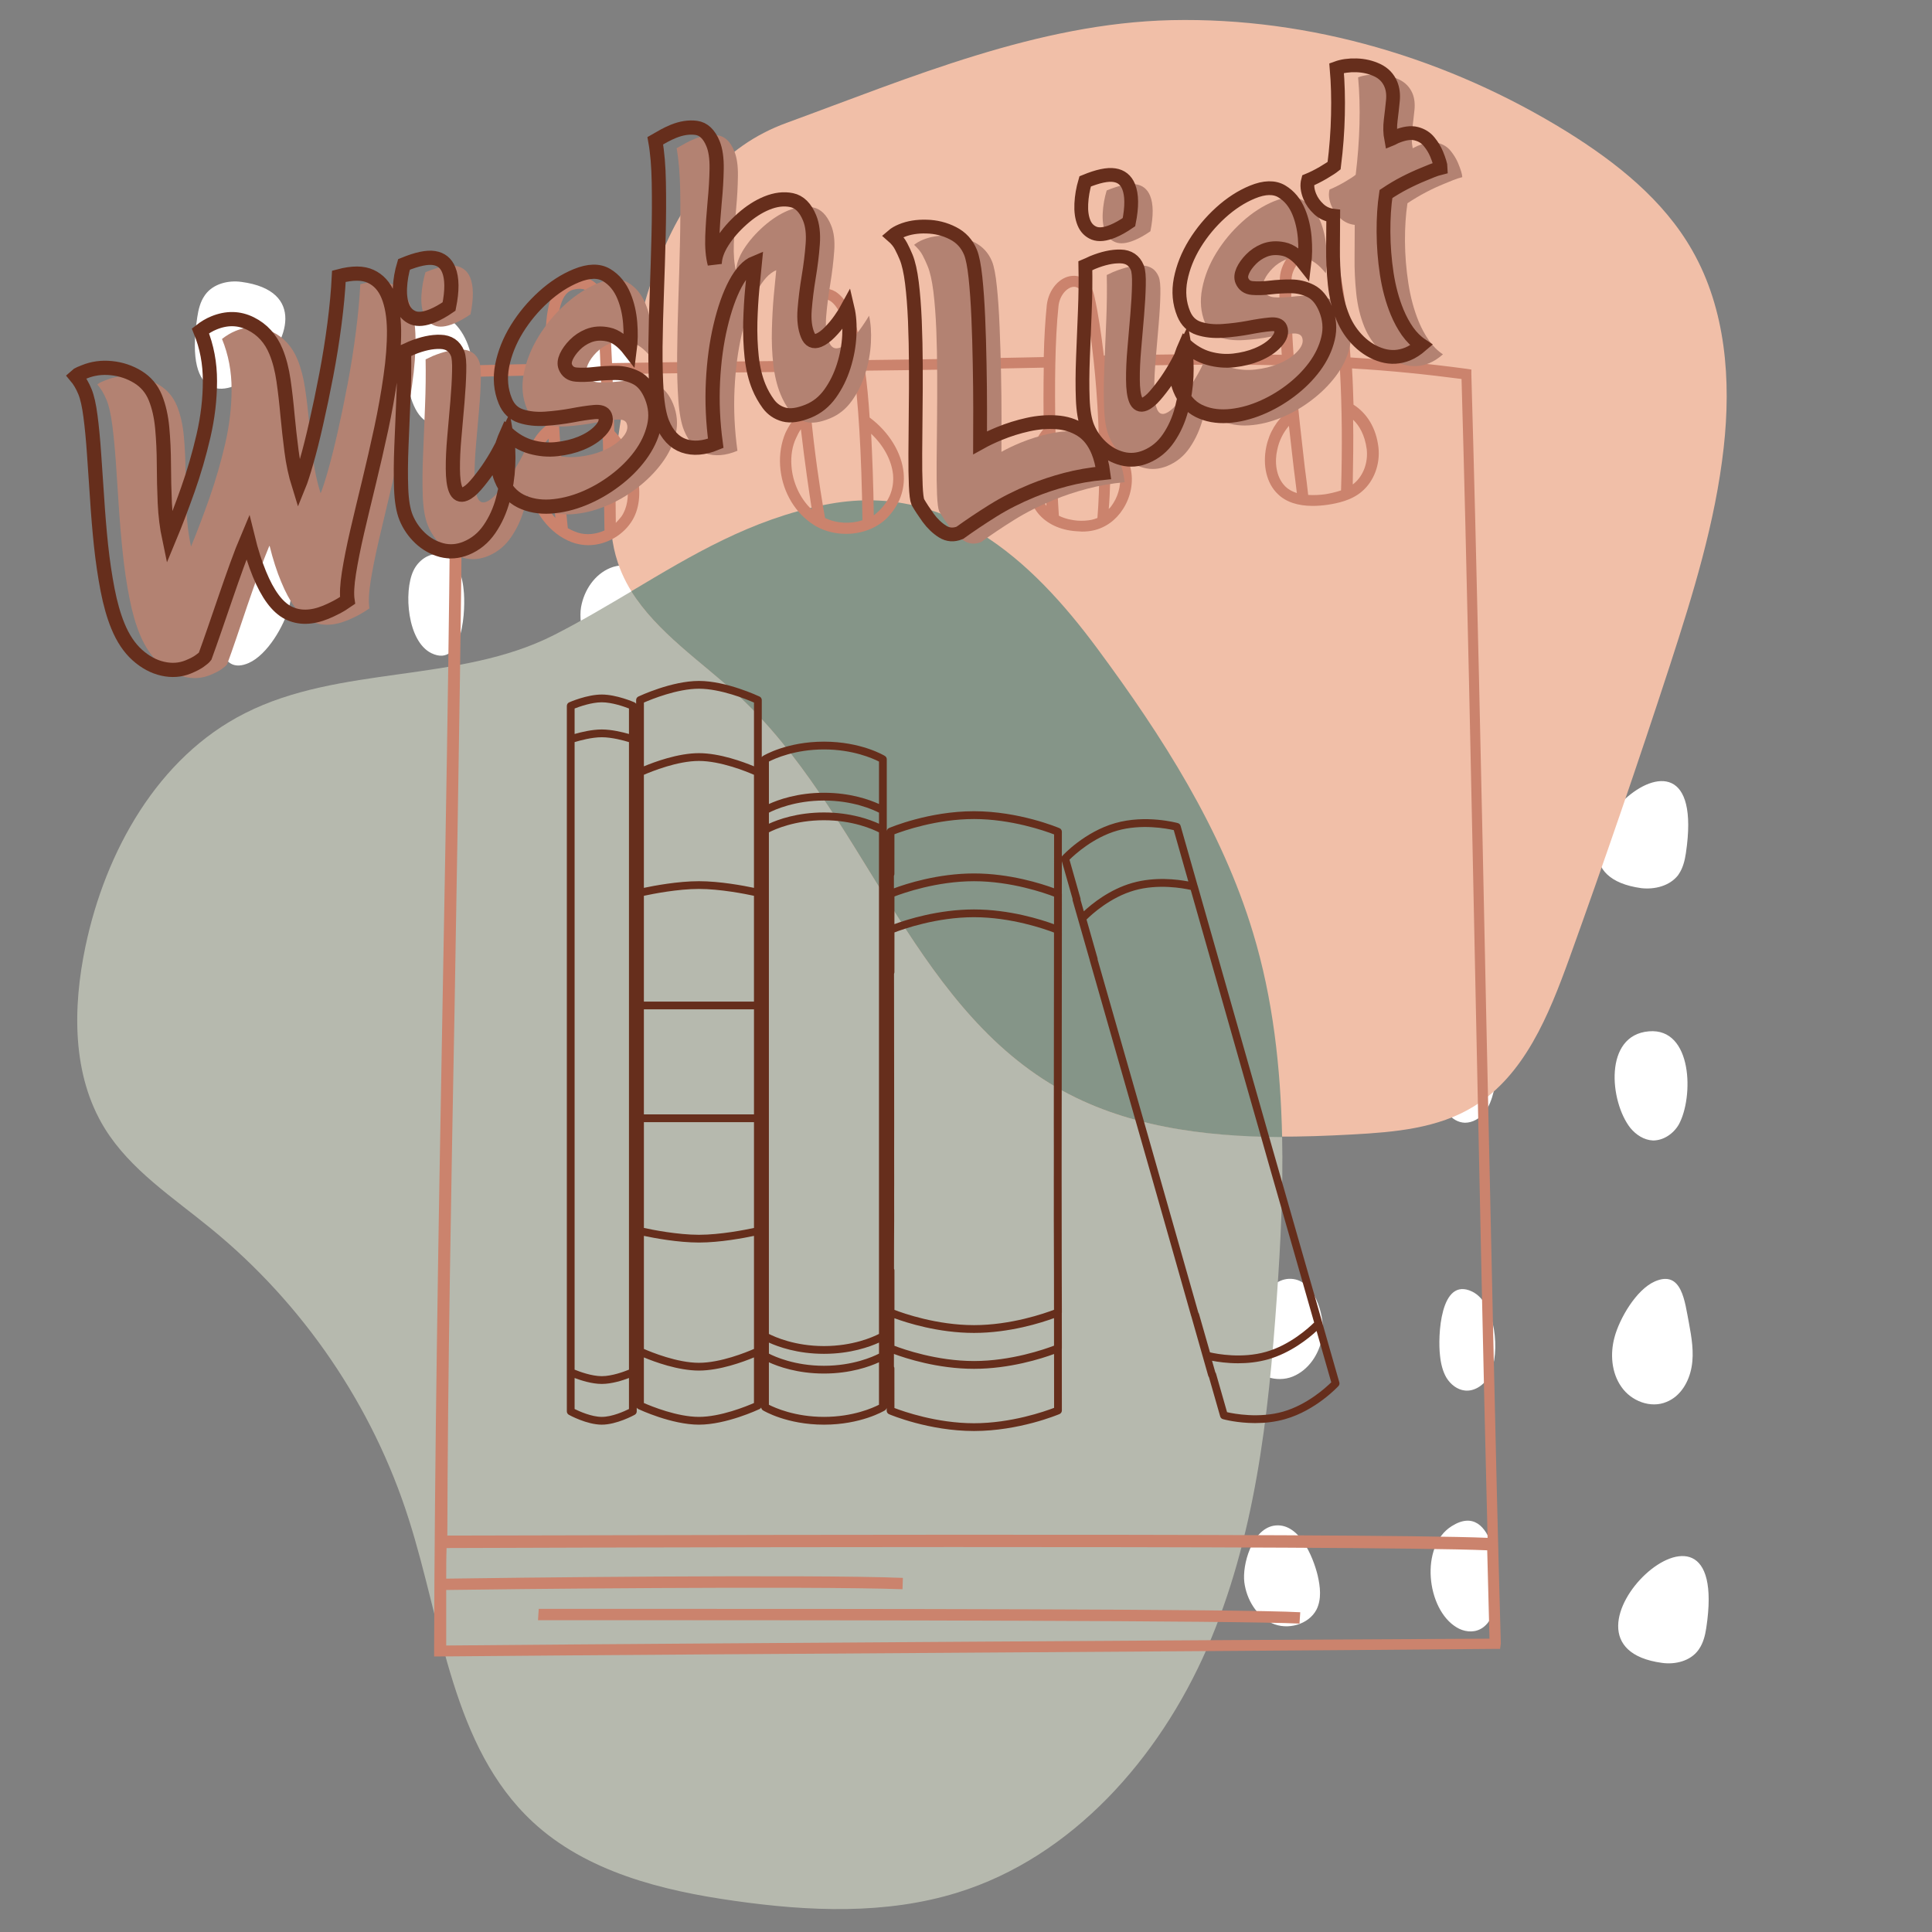 <svg xmlns="http://www.w3.org/2000/svg" xmlns:xlink="http://www.w3.org/1999/xlink" width="500" zoomAndPan="magnify" viewBox="0 0 375 375" height="500" preserveAspectRatio="xMidYMid meet" version="1.0"><rect x="0" y="0" width="375" height="375" fill="#808080" stroke="none"/><defs><g/><clipPath id="bdd4c34b79"><path d="M 118 3.324 L 336 3.324 L 336 221 L 118 221 Z M 118 3.324 " clip-rule="nonzero"/></clipPath><clipPath id="4df106d8d0"><path d="M 110.023 132.152 L 260 132.152 L 260 277.652 L 110.023 277.652 Z M 110.023 132.152 " clip-rule="nonzero"/></clipPath></defs><path fill="#ffffff" d="M 210.074 317.266 C 208.68 318 206.922 318.219 205.527 317.41 C 203.84 316.457 203.109 314.48 202.668 312.574 C 201.641 307.809 203.84 291.969 211.906 297.688 C 217.992 301.797 216.086 313.965 210.074 317.266 Z M 251.496 248.348 C 246.586 247.176 243.508 253.918 242.48 257.512 C 241.895 259.711 241.453 262.129 242.406 264.184 C 243.801 267.191 247.832 268.438 250.91 267.191 C 253.992 265.941 256.043 262.863 256.629 259.566 C 257.289 256.191 255.602 249.375 251.496 248.348 Z M 251.352 198.051 C 242.699 192.918 241.379 213.375 246.07 216.383 C 253.551 221.367 259.562 203.039 251.352 198.051 Z M 161.609 314.992 C 161.758 316.457 162.051 317.926 162.855 319.172 C 162.93 319.246 162.93 319.316 163.004 319.391 C 164.469 321.516 167.328 322.398 169.969 322.176 C 195.117 319.977 158.164 281.266 161.609 314.992 Z M 325.695 169.898 C 325.766 169.824 325.766 169.75 325.84 169.68 C 326.648 168.504 327.016 167.039 327.234 165.574 C 332.219 132.066 293.508 168.945 318.582 172.391 C 321.223 172.684 324.082 171.949 325.695 169.898 Z M 280.75 146.805 C 276.059 151.496 274.738 159.266 278.551 164.766 C 279.578 166.23 280.973 167.551 282.656 168.137 C 284.344 168.797 286.324 168.727 287.863 167.699 C 289.695 166.453 290.504 164.105 290.867 161.906 C 291.309 159.559 291.383 157.141 291.309 154.723 C 290.941 148.93 286.836 140.793 280.75 146.805 Z M 281.777 296.223 C 275.547 300.109 276.863 312.352 282.73 315.871 C 284.051 316.68 285.809 316.973 287.277 316.238 C 289.035 315.359 289.844 313.379 290.355 311.547 C 291.527 306.855 290.137 290.945 281.777 296.223 Z M 247.172 296.148 C 242.992 296.957 241.086 303.703 241.527 307.148 C 241.965 310.445 243.871 313.672 246.879 315.066 C 249.883 316.457 253.988 315.359 255.531 312.426 C 256.555 310.375 256.262 307.953 255.75 305.754 C 254.871 302.16 252.082 295.27 247.172 296.148 Z M 320.047 200.18 C 311.25 200.91 312.422 213.816 316.457 218.945 C 317.555 220.266 319.094 221.293 320.855 221.367 C 322.906 221.367 324.812 220.047 325.84 218.289 C 328.773 213.008 328.555 199.445 320.047 200.18 Z M 285.297 196.512 C 279.43 196.805 278.477 208.168 279.285 212.273 C 279.797 214.988 281.629 217.848 284.344 217.922 C 285.809 217.922 287.203 217.113 288.156 215.941 C 289.035 214.77 289.551 213.375 289.914 211.91 C 290.797 208.168 291.82 196.219 285.297 196.512 Z M 323.496 272.102 C 326.207 271.004 327.82 268.215 328.332 265.355 C 328.848 262.496 328.332 259.566 327.82 256.777 C 327.016 252.746 326.5 246.441 321.223 248.715 C 317.555 250.328 314.328 255.973 313.375 259.566 C 312.496 262.789 312.789 266.457 314.695 269.168 C 316.602 271.957 320.414 273.422 323.496 272.102 Z M 285.738 250.691 C 279.504 247.688 279.066 259.492 279.504 263.082 C 279.652 264.625 280.02 266.164 280.75 267.41 C 281.559 268.73 282.879 269.754 284.344 269.902 C 286.395 270.121 288.375 268.582 289.254 266.676 C 291.16 262.645 290.43 252.965 285.738 250.691 Z M 251.496 164.84 C 256.336 161.98 255.969 141.523 247.098 146.219 C 238.594 150.762 243.727 169.387 251.496 164.84 Z M 322.613 322.766 C 325.18 323.129 328.113 322.398 329.652 320.27 C 329.727 320.199 329.727 320.125 329.801 320.051 C 330.605 318.879 330.973 317.41 331.191 315.945 C 336.25 282.512 297.539 319.391 322.613 322.766 Z M 157.504 79.863 C 165.645 85.512 167.77 69.676 166.742 64.98 C 166.375 63.074 165.57 61.023 163.883 60.145 C 162.492 59.41 160.73 59.555 159.34 60.289 C 153.398 63.441 151.492 75.613 157.504 79.863 Z M 117.914 129.062 C 122.828 130.234 125.906 123.488 126.934 119.895 C 127.52 117.695 127.957 115.277 127.004 113.223 C 125.613 110.219 121.578 108.973 118.5 110.219 C 115.422 111.465 113.367 114.543 112.781 117.844 C 112.195 121.289 113.809 128.109 117.914 129.062 Z M 118.133 179.355 C 126.785 184.488 128.105 164.031 123.414 161.027 C 115.859 156.113 109.922 174.445 118.133 179.355 Z M 207.875 62.414 C 207.727 60.949 207.434 59.484 206.629 58.238 C 206.555 58.164 206.555 58.09 206.48 58.016 C 205.016 55.891 202.156 55.012 199.516 55.23 C 174.293 57.504 211.246 96.141 207.875 62.414 Z M 43.789 207.582 C 43.719 207.656 43.719 207.73 43.645 207.805 C 42.836 208.977 42.473 210.441 42.25 211.91 C 37.266 245.414 75.977 208.535 50.902 205.09 C 48.262 204.723 45.332 205.531 43.789 207.582 Z M 88.66 230.68 C 93.352 225.984 94.672 218.215 90.859 212.715 C 89.832 211.25 88.441 209.93 86.754 209.344 C 85.066 208.684 83.09 208.758 81.551 209.781 C 79.715 211.027 78.91 213.375 78.543 215.574 C 78.102 217.922 78.031 220.34 78.102 222.758 C 78.469 228.551 82.648 236.691 88.66 230.68 Z M 87.707 81.258 C 93.941 77.371 92.621 65.129 86.754 61.609 C 85.434 60.801 83.676 60.508 82.207 61.242 C 80.449 62.121 79.645 64.102 79.129 65.934 C 77.883 70.629 79.277 86.465 87.707 81.258 Z M 122.312 81.258 C 126.492 80.453 128.398 73.707 127.957 70.262 C 127.52 66.961 125.613 63.734 122.605 62.344 C 119.602 60.949 115.496 62.051 113.957 64.98 C 112.93 67.035 113.223 69.453 113.734 71.652 C 114.613 75.32 117.328 82.211 122.312 81.258 Z M 49.438 177.23 C 58.234 176.496 57.062 163.594 53.027 158.461 C 51.93 157.141 50.391 156.113 48.629 156.043 C 46.578 156.043 44.672 157.359 43.645 159.121 C 40.637 164.398 40.859 177.965 49.438 177.23 Z M 84.188 180.895 C 90.055 180.602 91.008 169.238 90.199 165.133 C 89.688 162.418 87.855 159.559 85.141 159.488 C 83.676 159.488 82.281 160.293 81.328 161.465 C 80.449 162.641 79.938 164.031 79.57 165.5 C 78.617 169.312 77.664 181.262 84.188 180.895 Z M 45.992 105.305 C 43.277 106.406 41.664 109.191 41.152 112.051 C 40.637 114.91 41.152 117.844 41.664 120.629 C 42.473 124.66 42.984 130.969 48.262 128.695 C 51.93 127.082 55.156 121.438 56.109 117.844 C 56.988 114.617 56.695 110.953 54.789 108.238 C 52.883 105.527 49.07 104.059 45.992 105.305 Z M 83.75 126.789 C 89.98 129.793 90.422 117.988 89.98 114.398 C 89.832 112.859 89.469 111.316 88.734 110.07 C 87.926 108.75 86.609 107.727 85.141 107.578 C 83.09 107.359 81.109 108.898 80.23 110.805 C 78.324 114.836 79.055 124.516 83.75 126.789 Z M 117.988 212.641 C 113.148 215.5 113.516 235.957 122.387 231.266 C 130.891 226.719 125.758 208.098 117.988 212.641 Z M 46.871 54.719 C 44.305 54.352 41.371 55.086 39.832 57.211 C 39.758 57.285 39.758 57.355 39.684 57.43 C 38.879 58.602 38.512 60.07 38.293 61.535 C 33.16 94.969 71.945 58.09 46.871 54.719 Z M 46.871 54.719 " fill-opacity="1" fill-rule="nonzero"/><path fill="#b6b9ae" d="M 248.859 220.633 C 249.078 230.973 248.566 241.457 247.832 251.793 C 246.219 275.035 243.578 298.57 234.27 319.977 C 224.957 341.312 208.094 360.449 185.879 367.34 C 171.949 371.668 156.992 371.008 142.547 368.953 C 128.473 366.973 113.809 363.309 103.398 353.629 C 87.707 339.039 85.875 315.359 79.348 294.902 C 72.383 272.91 58.82 253.039 40.93 238.449 C 33.602 232.438 25.316 227.086 20.328 219.02 C 13.949 208.684 14.098 195.559 16.59 183.684 C 20.477 165.207 30.668 146.949 47.531 138.445 C 66.008 129.062 89.027 132.652 107.504 123.27 C 112.707 120.629 117.621 117.695 122.461 114.836 C 134.266 107.727 248.566 207.145 248.859 220.633 Z M 248.859 220.633 " fill-opacity="1" fill-rule="nonzero"/><g clip-path="url(#bdd4c34b79)"><path fill="#f1bfa8" d="M 152.668 23.852 C 176.715 15.055 201.422 4.496 227.375 3.91 C 254.355 3.324 281.266 11.387 304.211 25.609 C 313.742 31.551 322.906 38.809 328.48 48.633 C 335.004 60.07 336.031 73.852 334.566 86.902 C 332.953 101.348 328.625 115.277 324.156 129.062 C 317.922 148.195 311.398 167.184 304.578 186.102 C 300.621 197.023 295.926 208.684 286.031 214.77 C 279.137 219.02 270.707 219.754 262.566 220.195 C 242.848 221.293 222.023 220.926 205.016 211.027 C 176.496 194.461 167.402 157.289 143.207 134.926 C 134.559 126.934 123.559 120.262 119.895 109.117 C 117.547 102.078 118.648 94.383 119.672 87.051 C 123.047 63.883 127.664 32.941 152.668 23.852 Z M 152.668 23.852 " fill-opacity="1" fill-rule="nonzero"/></g><path fill="#859588" d="M 205.016 211.027 C 176.496 194.461 167.402 157.289 143.207 134.926 C 136.098 128.402 127.52 122.754 122.531 114.766 C 134.336 107.727 145.703 100.832 160.145 97.973 C 183.531 93.281 200.102 108.457 213.008 125.906 C 225.543 142.844 237.129 160.879 243.211 181.043 C 247.098 193.871 248.566 207.215 248.859 220.707 C 233.535 220.633 218.137 218.652 205.016 211.027 Z M 205.016 211.027 " fill-opacity="1" fill-rule="nonzero"/><path fill="#cb836d" d="M 291.309 319.023 C 290.281 282.953 289.402 238.668 288.449 195.852 C 287.57 153.035 286.617 108.75 285.59 72.68 L 285.59 71.727 L 284.637 71.582 C 277.598 70.629 270.191 69.895 262.129 69.379 C 261.762 63.367 261.102 57.941 260.223 53.473 C 259.051 47.312 255.895 46.871 254.578 47.02 C 251.57 47.238 248.566 50.613 248.418 53.984 C 248.199 58.383 248.418 63.59 248.785 68.867 C 237.129 68.574 225.324 68.793 214.254 69.016 C 213.738 64.688 213.152 60.73 212.418 57.504 C 211.832 54.863 210.219 53.398 208.168 53.543 C 205.676 53.691 203.547 56.184 203.184 59.191 C 202.887 62.121 202.668 65.641 202.594 69.309 C 192.402 69.527 181.48 69.746 167.551 69.895 C 166.156 60.656 164.105 57.871 162.199 56.625 C 160.73 55.742 158.973 55.742 156.992 56.695 C 155.086 57.648 154.938 60.289 154.793 63.367 C 154.793 63.734 154.719 64.176 154.719 64.543 C 154.574 66.227 154.574 68.062 154.574 70.039 L 147.312 70.113 C 137.93 70.188 128.324 70.332 118.793 70.48 C 118.648 67.914 118.574 65.422 118.426 63.148 C 118.133 58.969 117.18 56.258 115.496 54.863 C 114.469 53.984 113.148 53.691 111.535 53.91 C 107.723 54.426 106.109 57.648 105.891 64.91 C 105.816 66.742 105.816 68.648 105.816 70.629 C 99.73 70.699 94.086 70.848 88.586 70.992 L 87.488 70.992 L 87.488 72.094 C 87.488 107.211 86.68 152.449 85.875 196.219 C 85.066 239.988 84.336 285.297 84.262 320.418 L 84.262 321.516 L 85.363 321.516 C 118.867 321.223 153.84 321.004 187.711 320.785 C 221.586 320.562 256.629 320.344 290.062 320.051 L 291.16 320.051 Z M 262.641 81.477 C 263.816 82.578 264.914 84.41 265.281 87.195 C 265.574 89.762 264.621 92.328 262.863 93.797 C 262.789 93.867 262.715 93.941 262.566 94.016 C 262.641 89.691 262.715 85.512 262.641 81.477 Z M 250.691 54.133 C 250.766 51.93 252.965 49.367 254.797 49.219 C 256.848 49.07 257.73 52.078 258.098 53.91 C 260.004 64.027 260.809 78.691 260.297 95.188 C 259.195 95.555 258.168 95.773 257.289 95.922 C 256.262 96.066 255.09 96.141 253.918 96.066 C 253.77 94.676 253.551 92.844 253.258 90.715 C 252.156 81.113 250.25 65.055 250.691 54.133 Z M 251.133 91.008 C 251.352 92.77 251.57 94.383 251.719 95.703 C 250.836 95.41 250.105 95.043 249.445 94.383 C 247.613 92.551 247.391 89.543 247.906 87.344 C 248.273 85.512 249.078 83.973 250.18 82.652 C 250.543 85.73 250.836 88.59 251.133 91.008 Z M 215.5 87.195 C 216.379 88.664 216.965 90.277 217.258 91.523 C 217.699 93.504 217.258 95.848 216.086 97.68 C 215.793 98.121 215.57 98.488 215.207 98.781 C 215.5 95.336 215.57 91.375 215.5 87.195 Z M 205.453 59.41 C 205.676 57.285 207.141 55.742 208.387 55.672 C 209.633 55.598 210.148 57.062 210.367 57.941 C 212.859 68.648 214.031 88.371 213.008 100.539 C 212.641 100.688 212.199 100.832 211.832 100.906 C 211.027 101.055 210.148 101.125 209.121 101.055 C 208.242 100.98 206.848 100.762 205.527 100.102 C 205.234 96.141 204.062 72.535 205.453 59.41 Z M 203.109 98.195 C 201.715 96.289 201.422 93.43 202.156 89.617 C 202.301 88.883 202.523 88.148 202.742 87.562 C 202.816 92.035 203.035 95.848 203.109 98.195 Z M 169.602 100.027 C 169.527 93.941 169.309 88.664 169.09 84.191 C 171.508 86.465 173.047 89.324 173.34 92.109 C 173.562 94.75 172.684 97.094 170.703 99.074 C 170.336 99.441 169.969 99.734 169.602 100.027 Z M 156.918 64.688 C 156.918 64.25 156.992 63.883 156.992 63.441 C 157.141 61.535 157.285 58.969 158.02 58.602 C 159.703 57.797 160.586 58.09 161.098 58.383 C 164.984 60.73 167.035 74.66 167.402 100.98 C 165.129 101.715 162.418 101.641 160.145 100.539 C 159.484 97.094 156.039 76.348 156.918 64.688 Z M 157.578 98.926 C 155.305 96.801 153.84 93.648 153.621 90.422 C 153.473 88.516 153.766 86.609 154.5 85.07 C 154.793 84.41 155.086 83.824 155.453 83.312 C 156.188 89.691 157.066 95.629 157.578 98.926 Z M 119.527 101.492 C 119.527 98.707 119.453 93.504 119.309 87.418 C 121.801 91.375 122.898 96.949 120.625 100.246 C 120.262 100.688 119.895 101.129 119.527 101.492 Z M 108.09 65.055 C 108.309 56.625 110.582 56.332 111.828 56.109 C 112.781 55.965 113.516 56.109 114.027 56.551 C 114.836 57.211 115.859 58.895 116.156 63.297 C 117.035 77.004 117.254 98.781 117.328 102.961 C 115.715 103.691 113.883 103.914 112.195 103.398 C 111.535 103.18 110.875 102.887 110.215 102.52 C 109.848 99.074 107.723 79.5 108.09 65.055 Z M 106.477 85.145 C 106.918 91.598 107.504 97.316 107.797 100.539 C 105.598 98.121 104.203 94.676 104.203 91.301 C 104.203 88.809 105.012 86.684 106.477 85.145 Z M 88.223 196.293 C 88.953 152.961 89.762 108.164 89.832 73.191 C 94.965 73.047 100.246 72.973 105.965 72.828 C 106.035 75.98 106.184 79.207 106.332 82.359 C 103.617 84.336 102.078 87.488 102.078 91.23 C 102.078 96.289 104.719 101.422 108.676 104.059 C 109.703 104.719 110.656 105.16 111.609 105.453 C 112.414 105.672 113.297 105.82 114.176 105.82 C 117.328 105.82 120.555 104.207 122.461 101.422 C 125.832 96.508 123.559 88.223 119.234 83.676 C 119.16 80.012 119.016 76.273 118.867 72.605 C 128.398 72.461 138.004 72.387 147.312 72.238 L 154.645 72.168 C 154.719 74.805 154.938 77.52 155.16 80.23 C 154.059 81.184 153.18 82.504 152.445 84.043 C 151.641 85.949 151.273 88.148 151.422 90.422 C 151.715 94.895 153.914 99 157.285 101.422 C 157.727 101.715 158.094 102.008 158.531 102.227 C 160.293 103.18 162.27 103.621 164.25 103.621 C 167.258 103.621 170.188 102.52 172.168 100.539 C 174.59 98.047 175.688 95.043 175.395 91.816 C 175.027 87.855 172.535 83.824 168.797 81.039 C 168.574 77.52 168.281 74.512 167.918 71.945 C 181.699 71.801 192.477 71.582 202.594 71.359 C 202.523 75.32 202.523 79.426 202.594 83.238 C 201.348 84.629 200.543 86.465 199.957 89.102 C 199.004 93.723 199.516 97.316 201.57 99.734 C 203.184 101.641 205.746 102.887 208.828 103.105 C 209.266 103.105 209.633 103.18 210 103.18 C 210.805 103.18 211.539 103.105 212.199 102.961 C 214.547 102.445 216.598 100.98 217.992 98.781 C 219.531 96.363 220.043 93.504 219.457 90.938 C 218.797 88.078 217.332 85.289 215.426 83.457 C 215.277 79.277 214.984 75.098 214.617 71.066 C 225.762 70.848 237.492 70.629 249.152 70.922 C 249.371 73.926 249.664 76.934 249.957 79.793 C 247.832 81.551 246.367 83.898 245.777 86.758 C 245.047 90.348 245.852 93.797 247.977 95.848 C 249.59 97.461 251.938 98.195 254.797 98.195 C 255.676 98.195 256.703 98.121 257.73 97.973 C 259.562 97.68 262.273 97.168 264.328 95.41 C 266.676 93.43 267.922 90.129 267.555 86.832 C 267.113 83.09 265.355 80.23 262.715 78.547 C 262.641 76.125 262.566 73.781 262.422 71.508 C 269.973 71.945 276.938 72.68 283.684 73.559 C 284.711 109.484 285.59 153.328 286.469 195.777 C 287.203 230.824 287.938 266.75 288.742 298.496 C 265.281 297.469 102.223 298.055 86.828 298.055 C 86.902 267.262 87.562 231.336 88.223 196.293 Z M 187.859 318.656 C 154.352 318.879 119.746 319.098 86.609 319.391 C 86.609 315.871 86.609 312.281 86.609 308.613 C 95.48 308.469 157.141 307.809 175.176 308.469 L 175.246 306.266 C 157.211 305.535 95.625 306.266 86.609 306.414 C 86.609 304.434 86.609 302.453 86.68 300.477 C 101.93 300.402 265.941 299.891 288.668 300.914 C 288.816 306.781 288.961 312.5 289.109 318.07 C 255.969 318.219 221.363 318.438 187.859 318.656 Z M 252.379 312.938 L 252.23 315.141 C 241.086 314.551 163.664 314.48 126.418 314.48 C 111.461 314.48 104.789 314.48 104.426 314.48 L 104.57 312.281 C 105.082 312.281 114.027 312.281 126.418 312.281 C 163.664 312.281 241.234 312.281 252.379 312.938 Z M 252.379 312.938 " fill-opacity="1" fill-rule="nonzero"/><g clip-path="url(#4df106d8d0)"><path fill="#662e1c" d="M 256.66 256.762 C 256.656 256.742 256.656 256.719 256.652 256.699 L 252.242 241.309 L 246.246 220.34 L 232.465 171.898 C 232.457 171.879 232.445 171.859 232.438 171.836 L 229.152 160.289 C 229.078 160.039 228.883 159.84 228.629 159.766 C 228.379 159.699 222.383 158.074 216.461 159.766 C 210.531 161.457 206.355 165.949 206.184 166.141 C 206.152 166.176 206.129 166.215 206.102 166.258 L 206.109 161.445 C 206.109 161.141 205.926 160.867 205.648 160.75 C 205.332 160.613 197.789 157.457 189.055 157.457 C 180.32 157.457 172.879 160.586 172.562 160.719 C 172.32 160.82 172.164 161.039 172.121 161.289 L 172.121 147.375 C 172.121 147.109 171.984 146.867 171.758 146.73 C 171.574 146.613 167.113 143.953 159.93 143.953 C 152.746 143.953 148.285 146.613 148.098 146.73 C 147.996 146.789 147.918 146.875 147.859 146.973 L 147.859 135.879 C 147.859 135.59 147.691 135.32 147.426 135.199 C 147.164 135.078 140.961 132.168 135.664 132.168 C 130.367 132.168 124.164 135.078 123.902 135.199 C 123.641 135.324 123.473 135.59 123.473 135.879 L 123.473 136.602 C 123.395 136.48 123.277 136.383 123.141 136.32 C 123 136.262 119.668 134.809 116.805 134.809 C 113.945 134.809 110.613 136.262 110.473 136.324 C 110.199 136.445 110.023 136.715 110.023 137.016 L 110.023 273.949 C 110.023 274.223 110.172 274.473 110.41 274.609 C 110.551 274.688 113.91 276.527 116.805 276.527 C 119.703 276.527 123.059 274.688 123.199 274.609 C 123.441 274.477 123.59 274.223 123.59 273.949 L 123.59 273.227 C 123.664 273.344 123.77 273.438 123.902 273.5 C 124.164 273.621 130.367 276.527 135.664 276.527 C 140.961 276.527 147.164 273.621 147.426 273.5 C 147.562 273.434 147.672 273.328 147.75 273.203 C 147.773 273.426 147.902 273.633 148.098 273.754 C 148.285 273.867 152.75 276.527 159.93 276.527 C 167.113 276.527 171.574 273.867 171.758 273.754 C 171.941 273.641 172.062 273.457 172.102 273.25 L 172.102 273.805 C 172.102 274.105 172.285 274.379 172.562 274.496 C 172.879 274.629 180.32 277.758 189.055 277.758 C 197.789 277.758 205.332 274.602 205.648 274.469 C 205.926 274.352 206.109 274.078 206.109 273.773 L 206.094 261.781 C 206.098 261.754 206.109 261.73 206.109 261.703 L 206.094 254.867 C 206.102 254.824 206.109 254.777 206.109 254.734 L 206.082 245.711 L 206.082 245.688 L 206.062 227.137 L 206.109 180.504 C 206.109 180.488 206.105 180.473 206.105 180.457 L 206.109 173.52 C 206.109 173.492 206.102 173.465 206.098 173.438 L 206.105 167.164 L 208.184 174.473 C 208.168 174.578 208.176 174.684 208.203 174.785 L 211.504 186.316 C 211.508 186.344 211.508 186.367 211.516 186.395 L 223.238 227.391 L 227.398 242.016 L 231.207 255.445 C 231.211 255.469 231.227 255.488 231.238 255.516 L 234.52 267.055 C 234.543 267.145 234.598 267.223 234.656 267.297 L 236.84 274.934 C 236.91 275.188 237.109 275.383 237.359 275.453 C 237.527 275.5 240.152 276.219 243.621 276.219 C 245.414 276.219 247.438 276.027 249.453 275.449 C 255.383 273.758 259.613 269.223 259.793 269.031 C 259.973 268.836 260.035 268.566 259.961 268.309 Z M 204.598 273.262 C 202.84 273.938 196.277 276.25 189.055 276.25 C 181.832 276.25 175.355 273.961 173.609 273.293 L 173.602 265.586 C 173.602 265.469 173.566 265.359 173.512 265.258 L 173.512 262.801 C 175.82 263.656 182.016 265.688 189.055 265.688 C 196 265.688 202.184 263.695 204.59 262.812 Z M 135.664 133.68 C 139.855 133.68 144.867 135.723 146.348 136.367 L 146.348 148.746 C 144.305 147.891 139.719 146.188 135.664 146.188 C 131.609 146.188 127.023 147.895 124.98 148.746 L 124.98 136.367 C 126.457 135.723 131.465 133.68 135.664 133.68 Z M 170.613 262.738 C 169.445 263.34 165.543 265.098 159.93 265.098 C 154.312 265.098 150.41 263.34 149.246 262.738 L 149.246 260.594 C 151.023 261.406 154.777 262.777 159.93 262.777 C 165.086 262.777 168.832 261.406 170.613 260.594 Z M 170.613 159.887 C 168.836 159.07 165.086 157.699 159.93 157.699 C 154.773 157.699 151.02 159.07 149.246 159.887 L 149.246 157.738 C 150.41 157.141 154.312 155.383 159.93 155.383 C 165.543 155.383 169.445 157.141 170.613 157.738 Z M 149.242 161.562 C 150.402 160.965 154.289 159.207 159.926 159.207 C 165.539 159.207 169.441 160.965 170.609 161.562 L 170.609 258.914 C 169.449 259.512 165.566 261.27 159.926 261.27 C 154.312 261.27 150.406 259.512 149.242 258.914 Z M 170.613 147.82 L 170.613 156.059 C 168.836 155.246 165.086 153.875 159.93 153.875 C 154.773 153.875 151.02 155.246 149.246 156.059 L 149.246 147.82 C 150.41 147.223 154.312 145.465 159.93 145.465 C 165.543 145.465 169.445 147.223 170.613 147.82 Z M 146.348 261.828 C 144.867 262.477 139.855 264.52 135.664 264.52 C 131.473 264.52 126.457 262.473 124.98 261.828 L 124.98 239.883 C 126.926 240.297 131.578 241.176 135.664 241.176 C 139.75 241.176 144.402 240.297 146.348 239.883 Z M 124.977 150.387 C 126.457 149.742 131.469 147.699 135.66 147.699 C 139.852 147.699 144.867 149.742 146.344 150.387 L 146.344 172.332 C 144.398 171.922 139.746 171.039 135.66 171.039 C 131.574 171.039 126.922 171.922 124.977 172.332 Z M 124.977 195.914 L 146.348 195.914 L 146.348 216.301 L 124.977 216.301 Z M 146.348 194.406 L 124.977 194.406 L 124.977 173.875 C 126.629 173.516 131.523 172.543 135.66 172.543 C 139.797 172.543 144.691 173.516 146.344 173.875 L 146.344 194.406 Z M 124.977 217.809 L 146.348 217.809 L 146.348 238.344 C 144.695 238.699 139.801 239.672 135.664 239.672 C 131.527 239.672 126.633 238.699 124.98 238.344 L 124.98 217.809 Z M 124.977 272.324 L 124.977 263.473 C 127.02 264.328 131.605 266.027 135.66 266.027 C 139.715 266.027 144.301 264.324 146.344 263.473 L 146.344 272.324 C 144.863 272.973 139.852 275.016 135.66 275.016 C 131.469 275.016 126.457 272.973 124.977 272.324 Z M 149.242 264.418 C 151.02 265.234 154.773 266.605 159.926 266.605 C 165.082 266.605 168.832 265.234 170.609 264.418 L 170.609 272.66 C 169.449 273.258 165.566 275.016 159.926 275.016 C 154.312 275.016 150.406 273.258 149.242 272.66 Z M 173.508 170 C 173.566 169.895 173.602 169.77 173.602 169.637 L 173.609 161.93 C 175.352 161.258 181.832 158.973 189.055 158.973 C 196.277 158.973 202.84 161.285 204.598 161.961 L 204.586 172.414 C 202.18 171.527 195.996 169.535 189.055 169.535 C 182.016 169.535 175.82 171.566 173.512 172.426 Z M 173.527 246.262 L 173.535 241.641 L 173.559 236.664 L 173.551 231.988 L 173.559 229.68 L 173.551 223.645 L 173.559 217.609 L 173.531 189.008 C 173.574 188.914 173.605 188.805 173.605 188.691 L 173.613 180.984 C 175.355 180.312 181.836 178.027 189.055 178.027 C 196.258 178.027 202.797 180.324 204.582 181.008 L 204.543 217.609 L 204.551 223.645 L 204.543 229.68 L 204.547 232.246 L 204.543 236.664 L 204.57 245.457 L 204.574 246.445 L 204.582 254.227 C 202.801 254.91 196.262 257.207 189.059 257.207 C 181.84 257.207 175.359 254.922 173.613 254.25 L 173.609 246.547 C 173.602 246.445 173.574 246.352 173.527 246.262 Z M 204.582 179.395 C 202.168 178.512 195.992 176.523 189.055 176.523 C 182.109 176.523 175.98 178.5 173.605 179.375 L 173.613 174.004 C 175.355 173.332 181.836 171.043 189.055 171.043 C 196.266 171.043 202.812 173.344 204.59 174.027 Z M 189.055 258.719 C 195.992 258.719 202.168 256.73 204.582 255.844 L 204.586 261.191 C 202.812 261.871 196.266 264.176 189.055 264.176 C 181.832 264.176 175.355 261.887 173.609 261.219 L 173.602 255.867 C 175.98 256.742 182.105 258.719 189.055 258.719 Z M 116.805 136.316 C 118.777 136.316 121.117 137.141 122.082 137.52 L 122.082 142.465 C 120.863 142.117 118.723 141.59 116.805 141.59 C 114.887 141.59 112.75 142.113 111.531 142.465 L 111.531 137.52 C 112.496 137.145 114.836 136.316 116.805 136.316 Z M 122.082 144.043 L 122.082 265.848 C 121.125 266.238 118.777 267.113 116.805 267.113 C 114.832 267.113 112.488 266.238 111.531 265.848 L 111.531 144.043 C 112.535 143.734 114.848 143.098 116.805 143.098 C 118.766 143.098 121.082 143.734 122.082 144.043 Z M 111.531 273.488 L 111.531 267.469 C 112.773 267.941 114.895 268.621 116.805 268.621 C 118.719 268.621 120.84 267.945 122.082 267.469 L 122.082 273.488 C 121.164 273.941 118.797 275.016 116.805 275.016 C 114.824 275.016 112.449 273.941 111.531 273.488 Z M 249.043 274 C 244.375 275.332 239.566 274.418 238.172 274.102 L 236.031 266.621 C 236.004 266.523 235.957 266.441 235.895 266.367 L 235.254 264.121 C 236.375 264.34 238.184 264.609 240.309 264.609 C 242.102 264.609 244.125 264.418 246.148 263.844 C 250.52 262.594 253.965 259.805 255.547 258.344 L 258.395 268.305 C 257.367 269.316 253.727 272.66 249.043 274 Z M 227.824 161.125 L 230.656 171.094 C 228.543 170.688 224.141 170.129 219.773 171.379 C 215.355 172.637 211.91 175.453 210.371 176.887 L 209.734 174.664 C 209.75 174.559 209.742 174.457 209.711 174.352 L 207.586 166.871 C 208.602 165.863 212.207 162.551 216.875 161.219 C 221.543 159.891 226.41 160.809 227.824 161.125 Z M 232.719 255.012 C 232.695 254.926 232.648 254.848 232.594 254.777 L 222.84 220.492 L 213.047 186.246 C 213.055 186.152 213.051 186.059 213.02 185.961 L 210.895 178.48 C 211.91 177.473 215.516 174.16 220.184 172.828 C 224.84 171.5 229.699 172.414 231.121 172.734 L 243.07 214.727 L 244.797 220.766 L 246.379 226.332 L 250.734 241.52 L 255.074 256.703 C 254.039 257.727 250.395 261.062 245.734 262.391 C 241.066 263.723 236.258 262.816 234.859 262.492 Z M 232.719 255.012 " fill-opacity="1" fill-rule="nonzero"/></g><g fill="#b38272" fill-opacity="1"><g transform="translate(29.497, 134.307)"><g><path d="M 42.203 -16.219 C 41.461 -15.695 40.734 -15.25 40.016 -14.875 C 39.297 -14.5 38.617 -14.18 37.984 -13.922 C 35.223 -12.785 32.785 -12.754 30.672 -13.828 C 28.566 -14.898 26.707 -17.406 25.094 -21.344 C 24.676 -22.332 24.273 -23.422 23.891 -24.609 C 23.504 -25.805 23.145 -27.082 22.812 -28.438 C 22.145 -26.832 21.441 -25.02 20.703 -23 C 19.973 -20.977 19.238 -18.891 18.5 -16.734 C 17.77 -14.578 17.07 -12.508 16.406 -10.531 C 15.738 -8.562 15.129 -6.832 14.578 -5.344 C 14.398 -5.113 14.051 -4.812 13.531 -4.438 C 13.02 -4.07 12.27 -3.688 11.281 -3.281 C 9.738 -2.645 8.094 -2.523 6.344 -2.922 C 4.594 -3.316 2.945 -4.203 1.406 -5.578 C -0.133 -6.953 -1.391 -8.82 -2.359 -11.188 C -3.18 -13.188 -3.852 -15.531 -4.375 -18.219 C -4.906 -20.914 -5.332 -23.785 -5.656 -26.828 C -5.977 -29.879 -6.238 -32.938 -6.438 -36 C -6.633 -39.07 -6.828 -41.973 -7.016 -44.703 C -7.211 -47.43 -7.445 -49.836 -7.719 -51.922 C -8 -54.004 -8.363 -55.586 -8.812 -56.672 C -9.301 -57.859 -9.898 -58.863 -10.609 -59.688 C -10.379 -59.883 -10.113 -60.047 -9.812 -60.172 C -9.508 -60.297 -9.227 -60.41 -8.969 -60.516 C -7.332 -61.191 -5.57 -61.438 -3.688 -61.25 C -1.812 -61.062 -0.098 -60.492 1.453 -59.547 C 3.004 -58.598 4.133 -57.258 4.844 -55.531 C 5.531 -53.852 5.977 -51.891 6.188 -49.641 C 6.395 -47.398 6.504 -45.039 6.516 -42.562 C 6.523 -40.082 6.586 -37.602 6.703 -35.125 C 6.816 -32.656 7.109 -30.352 7.578 -28.219 C 8.766 -31.094 9.957 -34.234 11.156 -37.641 C 12.352 -41.047 13.367 -44.547 14.203 -48.141 C 15.035 -51.742 15.453 -55.273 15.453 -58.734 C 15.461 -62.203 14.844 -65.461 13.594 -68.516 C 14.426 -69.172 15.289 -69.688 16.188 -70.062 C 18.688 -71.082 21.066 -71.035 23.328 -69.922 C 25.586 -68.816 27.227 -67.016 28.25 -64.516 C 28.914 -62.891 29.406 -61.023 29.719 -58.922 C 30.031 -56.816 30.297 -54.594 30.516 -52.25 C 30.734 -49.914 30.988 -47.578 31.281 -45.234 C 31.582 -42.891 32.066 -40.66 32.734 -38.547 C 33.109 -39.441 33.598 -40.953 34.203 -43.078 C 34.805 -45.211 35.438 -47.738 36.094 -50.656 C 36.75 -53.57 37.391 -56.68 38.016 -59.984 C 38.641 -63.297 39.16 -66.598 39.578 -69.891 C 40.004 -73.191 40.289 -76.273 40.438 -79.141 C 43.062 -79.836 45.129 -79.832 46.641 -79.125 C 48.148 -78.426 49.27 -77.188 50 -75.406 C 50.738 -73.594 51.125 -71.332 51.156 -68.625 C 51.188 -65.926 50.969 -62.941 50.5 -59.672 C 50.039 -56.41 49.438 -53.035 48.688 -49.547 C 47.945 -46.066 47.164 -42.617 46.344 -39.203 C 45.531 -35.797 44.77 -32.582 44.062 -29.562 C 43.363 -26.551 42.828 -23.883 42.453 -21.562 C 42.086 -19.238 42.004 -17.457 42.203 -16.219 Z M 42.203 -16.219 "/></g></g></g><g fill="#b38272" fill-opacity="1"><g transform="translate(87.157, 110.631)"><g><path d="M -4.109 -8.641 C -4.672 -10.004 -5 -11.895 -5.094 -14.312 C -5.188 -16.738 -5.164 -19.473 -5.031 -22.516 C -4.906 -25.566 -4.781 -28.68 -4.656 -31.859 C -4.531 -35.035 -4.492 -38.039 -4.547 -40.875 C -4.316 -40.969 -4.082 -41.078 -3.844 -41.203 C -3.602 -41.328 -3.375 -41.438 -3.156 -41.531 C -1.02 -42.406 0.859 -42.82 2.484 -42.781 C 4.117 -42.738 5.234 -41.992 5.828 -40.547 C 6.086 -39.91 6.203 -38.734 6.172 -37.016 C 6.141 -35.305 6.023 -33.328 5.828 -31.078 C 5.641 -28.828 5.441 -26.562 5.234 -24.281 C 5.035 -22 4.941 -19.945 4.953 -18.125 C 4.961 -16.301 5.145 -14.957 5.5 -14.094 C 5.863 -13.195 6.457 -12.914 7.281 -13.25 C 7.906 -13.508 8.598 -14.07 9.359 -14.938 C 10.117 -15.801 10.898 -16.805 11.703 -17.953 C 12.504 -19.098 13.219 -20.25 13.844 -21.406 C 14.477 -22.57 14.988 -23.586 15.375 -24.453 C 15.688 -22.805 15.797 -20.906 15.703 -18.75 C 15.609 -16.594 15.273 -14.43 14.703 -12.266 C 14.141 -10.109 13.27 -8.164 12.094 -6.438 C 10.926 -4.707 9.414 -3.461 7.562 -2.703 C 5.969 -2.047 4.383 -1.926 2.812 -2.344 C 1.238 -2.77 -0.148 -3.551 -1.359 -4.688 C -2.578 -5.82 -3.492 -7.141 -4.109 -8.641 Z M 4.172 -49.625 C 3.016 -48.832 1.938 -48.234 0.938 -47.828 C -0.602 -47.191 -1.848 -47.062 -2.797 -47.438 C -3.754 -47.812 -4.438 -48.5 -4.844 -49.5 C -5.27 -50.531 -5.441 -51.789 -5.359 -53.281 C -5.273 -54.781 -5.016 -56.285 -4.578 -57.797 C -2.047 -58.836 -0.102 -59.25 1.25 -59.031 C 2.613 -58.812 3.566 -58.051 4.109 -56.75 C 4.773 -55.113 4.797 -52.738 4.172 -49.625 Z M 4.172 -49.625 "/></g></g></g><g fill="#b38272" fill-opacity="1"><g transform="translate(106.128, 102.842)"><g><path d="M -4.656 -8.422 C -5.25 -9.867 -5.359 -11.367 -4.984 -12.922 C -4.617 -14.473 -4.133 -15.938 -3.531 -17.312 C -2.082 -15.988 -0.523 -15.086 1.141 -14.609 C 2.816 -14.141 4.504 -14 6.203 -14.188 C 7.898 -14.375 9.426 -14.75 10.781 -15.312 C 12.414 -15.988 13.695 -16.832 14.625 -17.844 C 15.562 -18.863 15.852 -19.812 15.5 -20.688 C 15.258 -21.27 14.551 -21.504 13.375 -21.391 C 12.207 -21.273 10.785 -21.062 9.109 -20.75 C 7.441 -20.438 5.719 -20.219 3.938 -20.094 C 2.164 -19.977 0.578 -20.145 -0.828 -20.594 C -2.242 -21.039 -3.254 -22.016 -3.859 -23.516 C -4.742 -25.648 -4.941 -27.941 -4.453 -30.391 C -3.961 -32.836 -3.016 -35.207 -1.609 -37.5 C -0.211 -39.801 1.5 -41.875 3.531 -43.719 C 5.562 -45.562 7.691 -46.941 9.922 -47.859 C 12.316 -48.836 14.266 -48.879 15.766 -47.984 C 17.266 -47.098 18.398 -45.723 19.172 -43.859 C 19.797 -42.316 20.188 -40.613 20.344 -38.75 C 20.508 -36.883 20.488 -35.113 20.281 -33.438 C 18.926 -35.156 17.539 -36.16 16.125 -36.453 C 14.719 -36.754 13.426 -36.66 12.25 -36.172 C 11.25 -35.766 10.375 -35.18 9.625 -34.422 C 8.875 -33.66 8.328 -32.891 7.984 -32.109 C 7.641 -31.336 7.578 -30.68 7.797 -30.141 C 8.172 -29.234 8.863 -28.734 9.875 -28.641 C 10.895 -28.555 12.086 -28.594 13.453 -28.75 C 14.816 -28.914 16.203 -28.992 17.609 -28.984 C 19.016 -28.984 20.336 -28.664 21.578 -28.031 C 22.816 -27.406 23.801 -26.207 24.531 -24.438 C 25.32 -22.488 25.484 -20.531 25.016 -18.562 C 24.555 -16.602 23.66 -14.727 22.328 -12.938 C 21.004 -11.156 19.383 -9.535 17.469 -8.078 C 15.551 -6.617 13.523 -5.457 11.391 -4.594 C 9.211 -3.695 7.051 -3.176 4.906 -3.031 C 2.758 -2.895 0.836 -3.25 -0.859 -4.094 C -2.555 -4.938 -3.82 -6.379 -4.656 -8.422 Z M -4.656 -8.422 "/></g></g></g><g fill="#b38272" fill-opacity="1"><g transform="translate(136.386, 90.418)"><g><path d="M 24.922 -46.703 C 25.484 -45.348 25.688 -43.66 25.531 -41.641 C 25.383 -39.617 25.129 -37.5 24.766 -35.281 C 24.398 -33.062 24.133 -30.953 23.969 -28.953 C 23.812 -26.961 24.004 -25.305 24.547 -23.984 C 24.992 -22.898 25.719 -22.562 26.719 -22.969 C 27.395 -23.25 28.109 -23.766 28.859 -24.516 C 29.609 -25.273 30.289 -26.098 30.906 -26.984 C 31.52 -27.867 31.984 -28.586 32.297 -29.141 C 32.641 -27.641 32.758 -25.891 32.656 -23.891 C 32.551 -21.891 32.188 -19.898 31.562 -17.922 C 30.945 -15.941 30.07 -14.164 28.938 -12.594 C 27.812 -11.031 26.41 -9.906 24.734 -9.219 C 22.828 -8.426 21.25 -8.195 20 -8.531 C 18.758 -8.863 17.754 -9.547 16.984 -10.578 C 16.211 -11.617 15.586 -12.727 15.109 -13.906 C 14.422 -15.582 13.953 -17.523 13.703 -19.734 C 13.461 -21.941 13.375 -24.195 13.438 -26.5 C 13.5 -28.801 13.617 -30.957 13.797 -32.969 C 13.984 -34.977 14.145 -36.645 14.281 -37.969 C 12.926 -37.406 11.672 -36.035 10.516 -33.859 C 9.367 -31.691 8.406 -28.973 7.625 -25.703 C 6.852 -22.43 6.375 -18.832 6.188 -14.906 C 6 -10.977 6.188 -6.984 6.75 -2.922 C 4.438 -1.961 2.367 -1.801 0.547 -2.438 C -1.266 -3.07 -2.648 -4.547 -3.609 -6.859 C -4.16 -8.211 -4.531 -10.176 -4.719 -12.75 C -4.906 -15.32 -4.984 -18.285 -4.953 -21.641 C -4.922 -24.992 -4.844 -28.508 -4.719 -32.188 C -4.594 -35.875 -4.488 -39.547 -4.406 -43.203 C -4.32 -46.867 -4.305 -50.289 -4.359 -53.469 C -4.422 -56.645 -4.648 -59.375 -5.047 -61.656 C -4.453 -62 -3.875 -62.32 -3.312 -62.625 C -2.75 -62.938 -2.176 -63.211 -1.594 -63.453 C -0.008 -64.109 1.484 -64.344 2.891 -64.156 C 4.297 -63.969 5.379 -62.941 6.141 -61.078 C 6.641 -59.859 6.875 -58.25 6.844 -56.25 C 6.82 -54.25 6.703 -52.094 6.484 -49.781 C 6.273 -47.469 6.129 -45.25 6.047 -43.125 C 5.973 -41 6.117 -39.219 6.484 -37.781 C 6.523 -39.125 7.035 -40.566 8.016 -42.109 C 9.004 -43.648 10.273 -45.109 11.828 -46.484 C 13.379 -47.859 14.969 -48.883 16.594 -49.562 C 18.32 -50.27 19.938 -50.469 21.438 -50.156 C 22.938 -49.852 24.098 -48.703 24.922 -46.703 Z M 24.922 -46.703 "/></g></g></g><path stroke-linecap="butt" transform="matrix(0.264, -0.108, 0.108, 0.264, -109.548, 131.453)" fill="none" stroke-linejoin="miter" d="M 594.15 186.589 C 591.046 187.298 588.067 187.777 585.211 188.026 C 582.399 188.277 579.799 188.409 577.417 188.407 C 566.935 188.411 558.985 185.28 553.572 179.031 C 548.157 172.752 545.454 162.139 545.458 147.205 C 545.454 143.429 545.626 139.37 545.953 135.004 C 546.296 130.601 546.813 125.988 547.536 121.163 C 543.218 125.444 538.519 130.397 533.446 136.012 C 528.406 141.58 523.273 147.377 518.031 153.366 C 512.784 159.367 507.758 165.119 502.927 170.61 C 498.11 176.107 493.806 180.927 490.031 185.076 C 489.202 185.579 487.692 186.084 485.506 186.578 C 483.368 187.136 480.415 187.404 476.639 187.408 C 470.811 187.398 465.318 185.601 460.156 181.986 C 455.001 178.389 450.824 173.314 447.636 166.765 C 444.487 160.232 442.93 152.488 442.925 143.56 C 442.917 136.008 443.872 127.518 445.751 118.076 C 447.637 108.652 450.066 98.77 453.046 88.448 C 456.065 78.142 459.301 67.88 462.745 57.69 C 466.175 47.463 469.388 37.799 472.359 28.688 C 475.385 19.554 477.839 11.413 479.717 4.28 C 481.608 -2.848 482.554 -8.469 482.551 -12.571 C 482.553 -17.01 481.959 -21.043 480.789 -24.647 C 481.805 -25.029 482.872 -25.213 483.996 -25.21 C 485.137 -25.215 486.205 -25.221 487.207 -25.209 C 493.414 -25.221 499.437 -23.666 505.267 -20.561 C 511.085 -17.462 515.886 -13.33 519.671 -8.164 C 523.443 -3.003 525.33 2.819 525.327 9.316 C 525.327 15.696 524.173 22.653 521.872 30.204 C 519.558 37.751 516.773 45.577 513.498 53.662 C 510.233 61.721 507.126 69.829 504.196 78.011 C 501.299 86.147 499.163 94.017 497.779 101.605 C 505.493 93.849 513.569 85.249 521.988 75.813 C 530.424 66.37 538.365 56.367 545.84 45.804 C 553.303 35.236 559.335 24.331 563.948 13.096 C 568.613 1.808 570.931 -9.571 570.932 -21.072 C 574.539 -22.107 578.061 -22.644 581.506 -22.636 C 590.981 -22.639 598.633 -19.319 604.466 -12.69 C 610.287 -6.067 613.21 1.957 613.21 11.401 C 613.21 17.603 612.307 24.308 610.497 31.528 C 608.692 38.736 606.581 46.292 604.144 54.172 C 601.751 62.056 599.497 69.997 597.359 78.015 C 595.217 85.973 593.805 93.845 593.139 101.594 C 595.526 99.17 599.11 94.913 603.902 88.829 C 608.72 82.754 614.132 75.414 620.12 66.816 C 626.169 58.213 632.399 48.988 638.81 39.142 C 645.26 29.239 651.365 19.237 657.112 9.134 C 662.893 -1.015 667.937 -10.668 672.208 -19.808 C 681.643 -18.598 688.334 -15.822 692.276 -11.509 C 696.26 -7.223 698.252 -1.728 698.252 4.977 C 698.253 11.861 696.49 19.722 692.977 28.567 C 689.448 37.376 684.747 46.77 678.874 56.748 C 673.044 66.729 666.612 76.877 659.561 87.2 C 652.518 97.467 645.398 107.599 638.179 117.572 C 630.971 127.52 624.213 136.912 617.931 145.76 C 611.679 154.605 606.417 162.555 602.131 169.602 C 597.864 176.643 595.196 182.312 594.15 186.589 Z M 652.364 149.537 C 652.355 144.368 653.834 137.81 656.762 129.85 C 659.698 121.834 663.39 112.988 667.829 103.295 C 672.327 93.566 676.872 83.65 681.483 73.539 C 686.134 63.4 690.263 53.668 693.878 44.361 C 694.712 44.348 695.6 44.313 696.521 44.233 C 697.485 44.155 698.409 44.105 699.281 44.108 C 707.337 44.1 713.988 45.277 719.223 47.633 C 724.465 49.934 727.094 53.841 727.09 59.331 C 727.089 61.713 725.87 65.654 723.435 71.152 C 721.048 76.64 718.057 82.917 714.453 89.963 C 710.837 97.004 707.187 104.091 703.503 111.223 C 699.807 118.35 696.762 124.9 694.379 130.849 C 691.993 136.767 690.792 141.351 690.795 144.624 C 690.786 148.069 692.332 149.784 695.384 149.779 C 697.822 149.789 700.843 148.883 704.443 147.075 C 708.05 145.284 711.912 143.051 716.015 140.414 C 720.12 137.733 723.983 134.923 727.59 131.978 C 731.205 129.051 734.219 126.47 736.657 124.244 C 735.438 129.916 733.238 136.177 730.045 143.051 C 726.865 149.931 722.901 156.519 718.16 162.802 C 713.46 169.058 708.051 174.194 701.926 178.222 C 695.851 182.24 689.277 184.262 682.233 184.257 C 676.24 184.253 670.956 182.557 666.387 179.156 C 661.859 175.728 658.377 171.338 655.944 166.017 C 653.559 160.685 652.366 155.192 652.364 149.537 Z M 733.82 27.62 C 728.992 28.672 724.702 29.205 720.931 29.196 C 715.098 29.199 710.886 27.957 708.277 25.48 C 705.726 22.967 704.443 19.82 704.439 16.044 C 704.442 12.108 705.557 7.77 707.785 3.03 C 709.999 -1.715 712.827 -6.223 716.269 -10.494 C 725.921 -10.498 732.793 -9.245 736.91 -6.726 C 741.012 -4.242 743.073 -0.539 743.066 4.417 C 743.065 10.619 739.992 18.357 733.82 27.62 Z M 722.23 149.538 C 722.237 144.005 723.847 138.967 727.072 134.43 C 730.351 129.87 733.866 125.777 737.64 122.176 C 740.586 128.374 744.439 133.375 749.213 137.141 C 754.043 140.915 759.328 143.618 765.067 145.25 C 770.862 146.889 776.327 147.712 781.491 147.716 C 787.65 147.714 792.916 146.678 797.282 144.623 C 801.68 142.565 803.883 139.902 803.875 136.643 C 803.885 134.382 801.915 132.655 797.972 131.48 C 794.031 130.262 789.117 129.073 783.251 127.893 C 777.414 126.68 771.529 125.078 765.569 123.119 C 759.662 121.138 754.73 118.476 750.792 115.127 C 746.853 111.778 744.872 107.264 744.876 101.597 C 744.883 93.503 747.273 85.81 752.043 78.517 C 756.875 71.22 763.103 64.778 770.733 59.207 C 778.413 53.627 786.755 49.207 795.766 45.936 C 804.782 42.651 813.504 41.022 821.941 41.022 C 831.041 41.029 837.437 43.478 841.123 48.381 C 844.821 53.289 846.658 59.268 846.653 66.312 C 846.655 72.145 845.68 78.198 843.703 84.492 C 841.728 90.742 839.284 96.443 836.338 101.599 C 834.292 94.216 831.137 89.102 826.904 86.253 C 822.719 83.395 818.389 81.972 813.949 81.97 C 810.173 81.974 806.568 82.714 803.127 84.173 C 799.694 85.649 796.883 87.411 794.696 89.459 C 792.564 91.514 791.495 93.577 791.499 95.621 C 791.491 99.067 793.085 101.601 796.276 103.237 C 799.455 104.868 803.365 106.34 807.969 107.639 C 812.628 108.945 817.216 110.533 821.753 112.425 C 826.325 114.303 830.198 117.092 833.389 120.785 C 836.579 124.478 838.162 129.672 838.175 136.383 C 838.163 143.765 836.09 150.329 831.941 156.071 C 827.83 161.829 822.415 166.725 815.711 170.796 C 809.04 174.821 801.617 177.902 793.443 180.037 C 785.307 182.188 777.188 183.25 769.089 183.255 C 760.83 183.254 753.139 182.05 746.005 179.668 C 738.88 177.231 733.141 173.542 728.777 168.598 C 724.416 163.61 722.231 157.25 722.23 149.538 Z M 983.714 64.744 C 983.715 69.895 982.117 75.663 978.936 82.039 C 975.789 88.37 972.134 94.892 967.989 101.598 C 963.872 108.271 960.22 114.75 957.045 121.04 C 953.891 127.279 952.32 132.91 952.328 137.901 C 952.328 142.046 954.214 144.123 957.984 144.132 C 960.545 144.132 963.542 143.394 966.976 141.918 C 970.417 140.459 973.731 138.696 976.913 136.643 C 980.112 134.582 982.534 132.867 984.212 131.484 C 983.372 136.809 981.448 142.65 978.427 149.032 C 975.458 155.362 971.638 161.313 966.979 166.891 C 962.321 172.468 957.117 177.066 951.373 180.673 C 945.629 184.279 939.574 186.086 933.194 186.086 C 925.985 186.086 920.579 184.725 916.962 181.997 C 913.361 179.23 910.991 175.667 909.869 171.298 C 908.775 166.897 908.225 162.467 908.227 158.027 C 908.227 151.648 909.292 144.728 911.435 137.274 C 913.613 129.806 916.323 122.377 919.546 114.997 C 922.812 107.62 926.083 100.807 929.359 94.558 C 932.638 88.267 935.376 83.041 937.598 78.891 C 932.447 78.892 926.553 81.638 919.93 87.134 C 913.337 92.627 906.616 100.2 899.729 109.835 C 892.852 119.445 886.504 130.471 880.679 142.926 C 874.836 155.389 870.134 168.571 866.519 182.496 C 857.756 182.495 850.837 180.275 845.767 175.825 C 840.681 171.339 838.145 164.717 838.146 155.955 C 838.15 150.79 839.55 143.92 842.357 135.318 C 845.22 126.724 848.909 117.018 853.429 106.189 C 858.006 95.368 862.96 84.095 868.285 72.352 C 873.613 60.567 878.844 48.801 884.003 37.064 C 889.171 25.272 893.752 14.187 897.789 3.78 C 901.85 -6.616 904.728 -15.752 906.402 -23.649 C 908.833 -23.983 911.158 -24.272 913.38 -24.529 C 915.609 -24.768 917.853 -24.898 920.119 -24.9 C 926.112 -24.896 931.245 -23.662 935.53 -21.192 C 939.84 -18.712 942.004 -13.96 942.011 -6.911 C 942.007 -2.25 940.619 3.293 937.857 9.767 C 935.121 16.178 931.85 22.991 928.044 30.206 C 924.268 37.419 920.832 44.416 917.732 51.21 C 914.662 58.001 912.797 63.985 912.129 69.144 C 914.007 64.823 917.578 60.812 922.819 57.132 C 928.066 53.44 934.097 50.395 940.939 48.009 C 947.814 45.577 954.355 44.355 960.557 44.355 C 967.066 44.364 972.532 45.868 976.98 48.879 C 981.466 51.905 983.706 57.191 983.714 64.744 Z M 983.714 64.744 " stroke="#662e1c" stroke-width="9.662" stroke-opacity="1" stroke-miterlimit="4"/><g fill="#b38272" fill-opacity="1"><g transform="translate(173.445, 75.201)"><g/></g></g><g fill="#b38272" fill-opacity="1"><g transform="translate(184.206, 107.451)"><g><path d="M -1.922 -8.234 C -2.117 -8.711 -2.254 -9.785 -2.328 -11.453 C -2.398 -13.129 -2.426 -15.203 -2.406 -17.672 C -2.383 -20.148 -2.359 -22.848 -2.328 -25.766 C -2.297 -28.68 -2.285 -31.656 -2.297 -34.688 C -2.305 -37.719 -2.363 -40.625 -2.469 -43.406 C -2.582 -46.188 -2.77 -48.656 -3.031 -50.812 C -3.301 -52.969 -3.672 -54.617 -4.141 -55.766 C -4.441 -56.504 -4.773 -57.223 -5.141 -57.922 C -5.516 -58.617 -6.062 -59.285 -6.781 -59.922 C -6.32 -60.305 -5.742 -60.641 -5.047 -60.922 C -3.641 -61.504 -2.023 -61.77 -0.203 -61.719 C 1.609 -61.676 3.312 -61.25 4.906 -60.438 C 6.508 -59.625 7.656 -58.383 8.344 -56.719 C 8.738 -55.75 9.051 -54.129 9.281 -51.859 C 9.52 -49.598 9.695 -47 9.812 -44.062 C 9.938 -41.125 10.031 -38.113 10.094 -35.031 C 10.156 -31.945 10.188 -29.055 10.188 -26.359 C 10.188 -23.66 10.18 -21.457 10.172 -19.75 C 11.297 -20.375 12.539 -20.969 13.906 -21.531 C 15.707 -22.27 17.562 -22.848 19.469 -23.266 C 21.383 -23.691 23.227 -23.844 25 -23.719 C 26.77 -23.594 28.363 -23.086 29.781 -22.203 C 31.195 -21.316 32.289 -19.93 33.062 -18.047 C 33.551 -16.859 33.895 -15.461 34.094 -13.859 C 31.531 -13.617 29.098 -13.191 26.797 -12.578 C 24.504 -11.973 22.348 -11.254 20.328 -10.422 C 17.504 -9.266 14.945 -7.973 12.656 -6.547 C 10.363 -5.117 8.227 -3.688 6.25 -2.25 C 5.051 -1.758 3.93 -1.844 2.891 -2.5 C 1.859 -3.156 0.93 -4.047 0.109 -5.172 C -0.711 -6.297 -1.391 -7.316 -1.922 -8.234 Z M -1.922 -8.234 "/></g></g></g><g fill="#b38272" fill-opacity="1"><g transform="translate(219.243, 93.064)"><g><path d="M -4 -8.391 C -4.539 -9.711 -4.852 -11.547 -4.938 -13.891 C -5.031 -16.242 -5.016 -18.898 -4.891 -21.859 C -4.766 -24.816 -4.641 -27.836 -4.516 -30.922 C -4.391 -34.004 -4.359 -36.926 -4.422 -39.688 C -4.191 -39.781 -3.961 -39.883 -3.734 -40 C -3.504 -40.125 -3.281 -40.227 -3.062 -40.312 C -0.988 -41.164 0.836 -41.57 2.422 -41.531 C 4.004 -41.488 5.082 -40.766 5.656 -39.359 C 5.914 -38.742 6.023 -37.602 5.984 -35.938 C 5.953 -34.27 5.844 -32.344 5.656 -30.156 C 5.477 -27.977 5.289 -25.781 5.094 -23.562 C 4.895 -21.352 4.797 -19.363 4.797 -17.594 C 4.805 -15.82 4.984 -14.516 5.328 -13.672 C 5.68 -12.797 6.258 -12.523 7.062 -12.859 C 7.664 -13.109 8.336 -13.656 9.078 -14.5 C 9.816 -15.344 10.57 -16.316 11.344 -17.422 C 12.125 -18.535 12.82 -19.656 13.438 -20.781 C 14.051 -21.914 14.551 -22.895 14.938 -23.719 C 15.227 -22.133 15.328 -20.297 15.234 -18.203 C 15.148 -16.117 14.828 -14.023 14.266 -11.922 C 13.711 -9.816 12.867 -7.926 11.734 -6.25 C 10.609 -4.57 9.145 -3.363 7.344 -2.625 C 5.801 -1.988 4.266 -1.867 2.734 -2.266 C 1.203 -2.672 -0.148 -3.43 -1.328 -4.547 C -2.504 -5.66 -3.395 -6.941 -4 -8.391 Z M 4.047 -48.172 C 2.93 -47.398 1.891 -46.816 0.922 -46.422 C -0.578 -45.805 -1.789 -45.68 -2.719 -46.047 C -3.645 -46.41 -4.305 -47.078 -4.703 -48.047 C -5.117 -49.055 -5.285 -50.285 -5.203 -51.734 C -5.129 -53.18 -4.875 -54.633 -4.438 -56.094 C -1.977 -57.102 -0.094 -57.504 1.219 -57.297 C 2.539 -57.098 3.461 -56.359 3.984 -55.078 C 4.641 -53.492 4.66 -51.191 4.047 -48.172 Z M 4.047 -48.172 "/></g></g></g><g fill="#b38272" fill-opacity="1"><g transform="translate(237.652, 85.505)"><g><path d="M -4.516 -8.172 C -5.086 -9.586 -5.195 -11.047 -4.844 -12.547 C -4.488 -14.055 -4.016 -15.473 -3.422 -16.797 C -2.023 -15.516 -0.508 -14.645 1.125 -14.188 C 2.758 -13.727 4.395 -13.594 6.031 -13.781 C 7.676 -13.969 9.156 -14.332 10.469 -14.875 C 12.051 -15.52 13.297 -16.336 14.203 -17.328 C 15.117 -18.316 15.406 -19.227 15.062 -20.062 C 14.82 -20.633 14.129 -20.863 12.984 -20.75 C 11.848 -20.645 10.469 -20.438 8.844 -20.125 C 7.227 -19.82 5.555 -19.613 3.828 -19.5 C 2.098 -19.383 0.551 -19.547 -0.812 -19.984 C -2.176 -20.422 -3.156 -21.367 -3.75 -22.828 C -4.594 -24.891 -4.781 -27.113 -4.312 -29.5 C -3.852 -31.883 -2.941 -34.188 -1.578 -36.406 C -0.211 -38.633 1.453 -40.641 3.422 -42.422 C 5.391 -44.211 7.457 -45.551 9.625 -46.438 C 11.957 -47.395 13.852 -47.441 15.312 -46.578 C 16.77 -45.723 17.875 -44.391 18.625 -42.578 C 19.227 -41.086 19.609 -39.438 19.766 -37.625 C 19.922 -35.812 19.895 -34.086 19.688 -32.453 C 18.375 -34.117 17.031 -35.098 15.656 -35.391 C 14.281 -35.68 13.02 -35.586 11.875 -35.109 C 10.914 -34.711 10.07 -34.145 9.344 -33.406 C 8.625 -32.676 8.094 -31.938 7.75 -31.188 C 7.414 -30.438 7.359 -29.797 7.578 -29.266 C 7.941 -28.391 8.613 -27.906 9.594 -27.812 C 10.582 -27.727 11.738 -27.758 13.062 -27.906 C 14.383 -28.062 15.727 -28.141 17.094 -28.141 C 18.457 -28.141 19.738 -27.832 20.938 -27.219 C 22.133 -26.613 23.086 -25.445 23.797 -23.719 C 24.578 -21.832 24.742 -19.938 24.297 -18.031 C 23.848 -16.125 22.973 -14.301 21.672 -12.562 C 20.379 -10.832 18.801 -9.258 16.938 -7.844 C 15.082 -6.426 13.125 -5.297 11.062 -4.453 C 8.938 -3.578 6.832 -3.07 4.75 -2.938 C 2.676 -2.812 0.82 -3.156 -0.812 -3.969 C -2.457 -4.789 -3.691 -6.191 -4.516 -8.172 Z M -4.516 -8.172 "/></g></g></g><g fill="#b38272" fill-opacity="1"><g transform="translate(267.015, 73.449)"><g><path d="M 6.172 -34 C 5.836 -31.801 5.676 -29.344 5.688 -26.625 C 5.707 -23.906 5.926 -21.191 6.344 -18.484 C 6.758 -15.785 7.426 -13.312 8.344 -11.062 C 8.906 -9.695 9.578 -8.457 10.359 -7.344 C 11.148 -6.227 12.051 -5.336 13.062 -4.672 C 12.145 -3.879 11.266 -3.312 10.422 -2.969 C 8.805 -2.301 7.164 -2.203 5.5 -2.672 C 3.832 -3.148 2.316 -4.047 0.953 -5.359 C -0.41 -6.672 -1.457 -8.211 -2.188 -9.984 C -2.988 -11.953 -3.516 -14.117 -3.766 -16.484 C -4.016 -18.859 -4.125 -21.207 -4.094 -23.531 C -4.07 -25.863 -4.062 -27.953 -4.062 -29.797 C -5.133 -29.922 -6.066 -30.348 -6.859 -31.078 C -7.648 -31.805 -8.234 -32.629 -8.609 -33.547 C -9.078 -34.691 -9.191 -35.727 -8.953 -36.656 C -8.023 -37.039 -7.039 -37.535 -6 -38.141 C -4.969 -38.742 -4.258 -39.207 -3.875 -39.531 C -3.469 -42.875 -3.223 -46.141 -3.141 -49.328 C -3.055 -52.523 -3.145 -55.562 -3.406 -58.438 C -2.289 -58.852 -1.004 -59.035 0.453 -58.984 C 1.91 -58.941 3.266 -58.625 4.516 -58.031 C 5.766 -57.438 6.645 -56.523 7.156 -55.297 C 7.531 -54.367 7.656 -53.301 7.531 -52.094 C 7.406 -50.883 7.258 -49.633 7.094 -48.344 C 6.938 -47.051 6.969 -45.828 7.188 -44.672 C 7.363 -44.742 7.523 -44.82 7.672 -44.906 C 7.816 -44.988 7.977 -45.066 8.156 -45.141 C 9.727 -45.785 11.035 -45.973 12.078 -45.703 C 13.117 -45.441 13.945 -44.926 14.562 -44.156 C 15.188 -43.383 15.672 -42.582 16.016 -41.75 C 16.254 -41.176 16.445 -40.648 16.594 -40.172 C 16.738 -39.691 16.812 -39.32 16.812 -39.062 C 16.207 -38.914 15.629 -38.727 15.078 -38.5 C 14.523 -38.281 13.961 -38.051 13.391 -37.812 C 12.148 -37.312 10.938 -36.75 9.75 -36.125 C 8.57 -35.508 7.379 -34.801 6.172 -34 Z M 6.172 -34 "/></g></g></g><path stroke-linecap="butt" transform="matrix(0.961, -0.395, 0.395, 0.961, 38.675, 111.001)" fill="none" stroke-linejoin="miter" d="M 129.12 38.973 C 129.119 38.469 129.394 37.465 129.941 35.954 C 130.487 34.435 131.22 32.582 132.136 30.39 C 133.052 28.19 134.058 25.799 135.154 23.218 C 136.26 20.624 137.36 17.984 138.455 15.288 C 139.552 12.585 140.554 9.977 141.473 7.462 C 142.388 4.936 143.12 2.668 143.669 0.659 C 144.215 -1.352 144.488 -2.959 144.491 -4.152 C 144.491 -4.924 144.457 -5.682 144.387 -6.434 C 144.321 -7.193 144.082 -7.986 143.668 -8.81 C 144.214 -8.992 144.857 -9.082 145.595 -9.079 C 147.058 -9.08 148.59 -8.723 150.186 -8.007 C 151.795 -7.305 153.161 -6.297 154.278 -4.99 C 155.396 -3.693 155.955 -2.176 155.955 -0.433 C 155.952 0.574 155.644 2.134 155.03 4.243 C 154.416 6.343 153.628 8.726 152.667 11.383 C 151.706 14.032 150.686 16.743 149.602 19.512 C 148.529 22.273 147.502 24.854 146.515 27.257 C 145.533 29.658 144.723 31.621 144.087 33.14 C 145.317 32.995 146.64 32.92 148.058 32.921 C 149.936 32.92 151.802 33.085 153.657 33.408 C 155.511 33.731 157.202 34.274 158.735 35.034 C 160.265 35.78 161.5 36.811 162.439 38.115 C 163.377 39.415 163.845 41.045 163.846 43.013 C 163.845 44.252 163.647 45.625 163.243 47.133 C 160.863 46.408 158.539 45.893 156.273 45.592 C 154.004 45.29 151.818 45.14 149.718 45.139 C 146.779 45.14 144.033 45.357 141.472 45.793 C 138.912 46.229 136.487 46.721 134.198 47.268 C 132.959 47.267 131.99 46.788 131.3 45.826 C 130.617 44.867 130.113 43.738 129.788 42.442 C 129.475 41.135 129.255 39.98 129.12 38.973 Z M 163.774 38.082 C 163.773 36.708 164.166 34.96 164.948 32.839 C 165.731 30.702 166.715 28.347 167.897 25.764 C 169.096 23.172 170.306 20.532 171.534 17.838 C 172.774 15.133 173.875 12.541 174.837 10.06 C 175.06 10.062 175.297 10.049 175.541 10.028 C 175.799 10.003 176.043 9.994 176.279 9.993 C 178.424 9.992 180.194 10.305 181.591 10.931 C 182.988 11.545 183.686 12.588 183.686 14.051 C 183.686 14.685 183.36 15.737 182.715 17.199 C 182.077 18.664 181.277 20.335 180.315 22.212 C 179.357 24.09 178.383 25.978 177.399 27.878 C 176.417 29.775 175.608 31.519 174.972 33.107 C 174.334 34.681 174.015 35.903 174.014 36.777 C 174.016 37.692 174.424 38.152 175.238 38.149 C 175.887 38.151 176.69 37.908 177.651 37.429 C 178.612 36.95 179.64 36.356 180.737 35.653 C 181.831 34.939 182.857 34.191 183.821 33.408 C 184.781 32.624 185.586 31.938 186.232 31.346 C 185.909 32.855 185.325 34.525 184.474 36.358 C 183.624 38.191 182.567 39.943 181.306 41.62 C 180.054 43.284 178.613 44.655 176.983 45.725 C 175.36 46.798 173.612 47.335 171.734 47.336 C 170.137 47.335 168.73 46.883 167.513 45.977 C 166.304 45.062 165.378 43.893 164.73 42.473 C 164.094 41.054 163.776 39.591 163.774 38.082 Z M 185.477 5.602 C 184.193 5.88 183.05 6.02 182.042 6.021 C 180.49 6.021 179.366 5.69 178.673 5.031 C 177.993 4.362 177.651 3.523 177.653 2.52 C 177.654 1.468 177.949 0.313 178.542 -0.951 C 179.132 -2.212 179.886 -3.414 180.801 -4.554 C 183.374 -4.555 185.207 -4.22 186.3 -3.548 C 187.396 -2.891 187.945 -1.902 187.943 -0.582 C 187.943 1.072 187.121 3.132 185.477 5.602 Z M 182.389 38.082 C 182.389 36.607 182.821 35.269 183.679 34.061 C 184.552 32.843 185.492 31.753 186.496 30.792 C 187.279 32.447 188.307 33.775 189.58 34.781 C 190.865 35.788 192.272 36.508 193.803 36.946 C 195.344 37.379 196.803 37.596 198.177 37.596 C 199.822 37.597 201.223 37.323 202.386 36.776 C 203.557 36.229 204.145 35.52 204.145 34.65 C 204.145 34.045 203.619 33.585 202.568 33.275 C 201.519 32.95 200.211 32.632 198.645 32.318 C 197.092 31.994 195.523 31.569 193.938 31.044 C 192.362 30.519 191.048 29.809 189.998 28.914 C 188.95 28.021 188.423 26.821 188.424 25.314 C 188.424 23.156 189.059 21.105 190.333 19.161 C 191.618 17.218 193.278 15.502 195.31 14.016 C 197.356 12.528 199.578 11.352 201.981 10.477 C 204.386 9.608 206.707 9.171 208.954 9.171 C 211.38 9.172 213.082 9.826 214.065 11.132 C 215.047 12.441 215.54 14.033 215.541 15.911 C 215.541 17.463 215.277 19.078 214.752 20.752 C 214.226 22.417 213.574 23.937 212.794 25.312 C 212.244 23.347 211.406 21.983 210.279 21.223 C 209.161 20.463 208.008 20.084 206.827 20.082 C 205.819 20.083 204.86 20.278 203.944 20.67 C 203.027 21.062 202.278 21.53 201.697 22.076 C 201.125 22.625 200.844 23.172 200.842 23.72 C 200.841 24.634 201.266 25.312 202.115 25.746 C 202.964 26.184 204.006 26.575 205.233 26.921 C 206.473 27.267 207.696 27.693 208.903 28.196 C 210.12 28.696 211.155 29.442 212.003 30.424 C 212.855 31.408 213.278 32.792 213.279 34.581 C 213.277 36.547 212.725 38.295 211.617 39.827 C 210.525 41.358 209.083 42.663 207.296 43.75 C 205.519 44.821 203.54 45.642 201.363 46.214 C 199.195 46.783 197.031 47.065 194.877 47.066 C 192.674 47.068 190.622 46.75 188.723 46.112 C 186.827 45.463 185.292 44.48 184.131 43.162 C 182.97 41.832 182.39 40.139 182.389 38.082 Z M 231.875 18.993 C 230.777 20.826 229.739 22.956 228.756 25.38 C 227.773 27.805 226.967 30.302 226.343 32.87 C 225.727 35.429 225.419 37.871 225.42 40.196 C 225.422 41.615 225.566 42.966 225.855 44.251 C 226.156 45.537 226.634 46.66 227.28 47.62 C 226.173 47.99 225.187 48.175 224.314 48.174 C 222.628 48.172 221.128 47.658 219.823 46.63 C 218.514 45.593 217.493 44.239 216.755 42.575 C 216.029 40.899 215.668 39.146 215.665 37.312 C 215.667 35.257 215.987 33.133 216.622 30.943 C 217.27 28.742 218.03 26.613 218.903 24.557 C 219.771 22.492 220.549 20.637 221.231 18.995 C 220.312 18.492 219.638 17.768 219.201 16.833 C 218.766 15.894 218.547 14.943 218.548 13.98 C 218.551 12.787 218.827 11.827 219.386 11.098 C 220.349 11.099 221.397 11.021 222.538 10.864 C 223.679 10.699 224.477 10.547 224.934 10.413 C 226.542 7.575 227.963 4.749 229.193 1.93 C 230.431 -0.886 231.467 -3.617 232.294 -6.265 C 233.433 -6.219 234.64 -5.911 235.914 -5.343 C 237.195 -4.772 238.286 -3.995 239.18 -3.014 C 240.076 -2.029 240.52 -0.895 240.521 0.389 C 240.52 1.352 240.247 2.345 239.699 3.371 C 239.154 4.403 238.567 5.466 237.941 6.575 C 237.326 7.667 236.908 8.763 236.682 9.857 C 236.861 9.858 237.031 9.85 237.187 9.825 C 237.354 9.804 237.525 9.793 237.704 9.793 C 239.359 9.79 240.595 10.107 241.411 10.73 C 242.236 11.345 242.783 12.11 243.053 13.026 C 243.331 13.932 243.471 14.819 243.47 15.692 C 243.47 16.286 243.449 16.821 243.402 17.302 C 243.36 17.78 243.294 18.139 243.202 18.374 C 242.612 18.286 242.026 18.24 241.444 18.241 C 240.872 18.238 240.291 18.239 239.701 18.241 C 238.413 18.24 237.131 18.295 235.845 18.409 C 234.572 18.52 233.248 18.716 231.875 18.993 Z M 231.875 18.993 " stroke="#662e1c" stroke-width="2.574" stroke-opacity="1" stroke-miterlimit="4"/><g fill="#b38272" fill-opacity="1"><g transform="translate(284.765, 66.16)"><g/></g></g></svg>